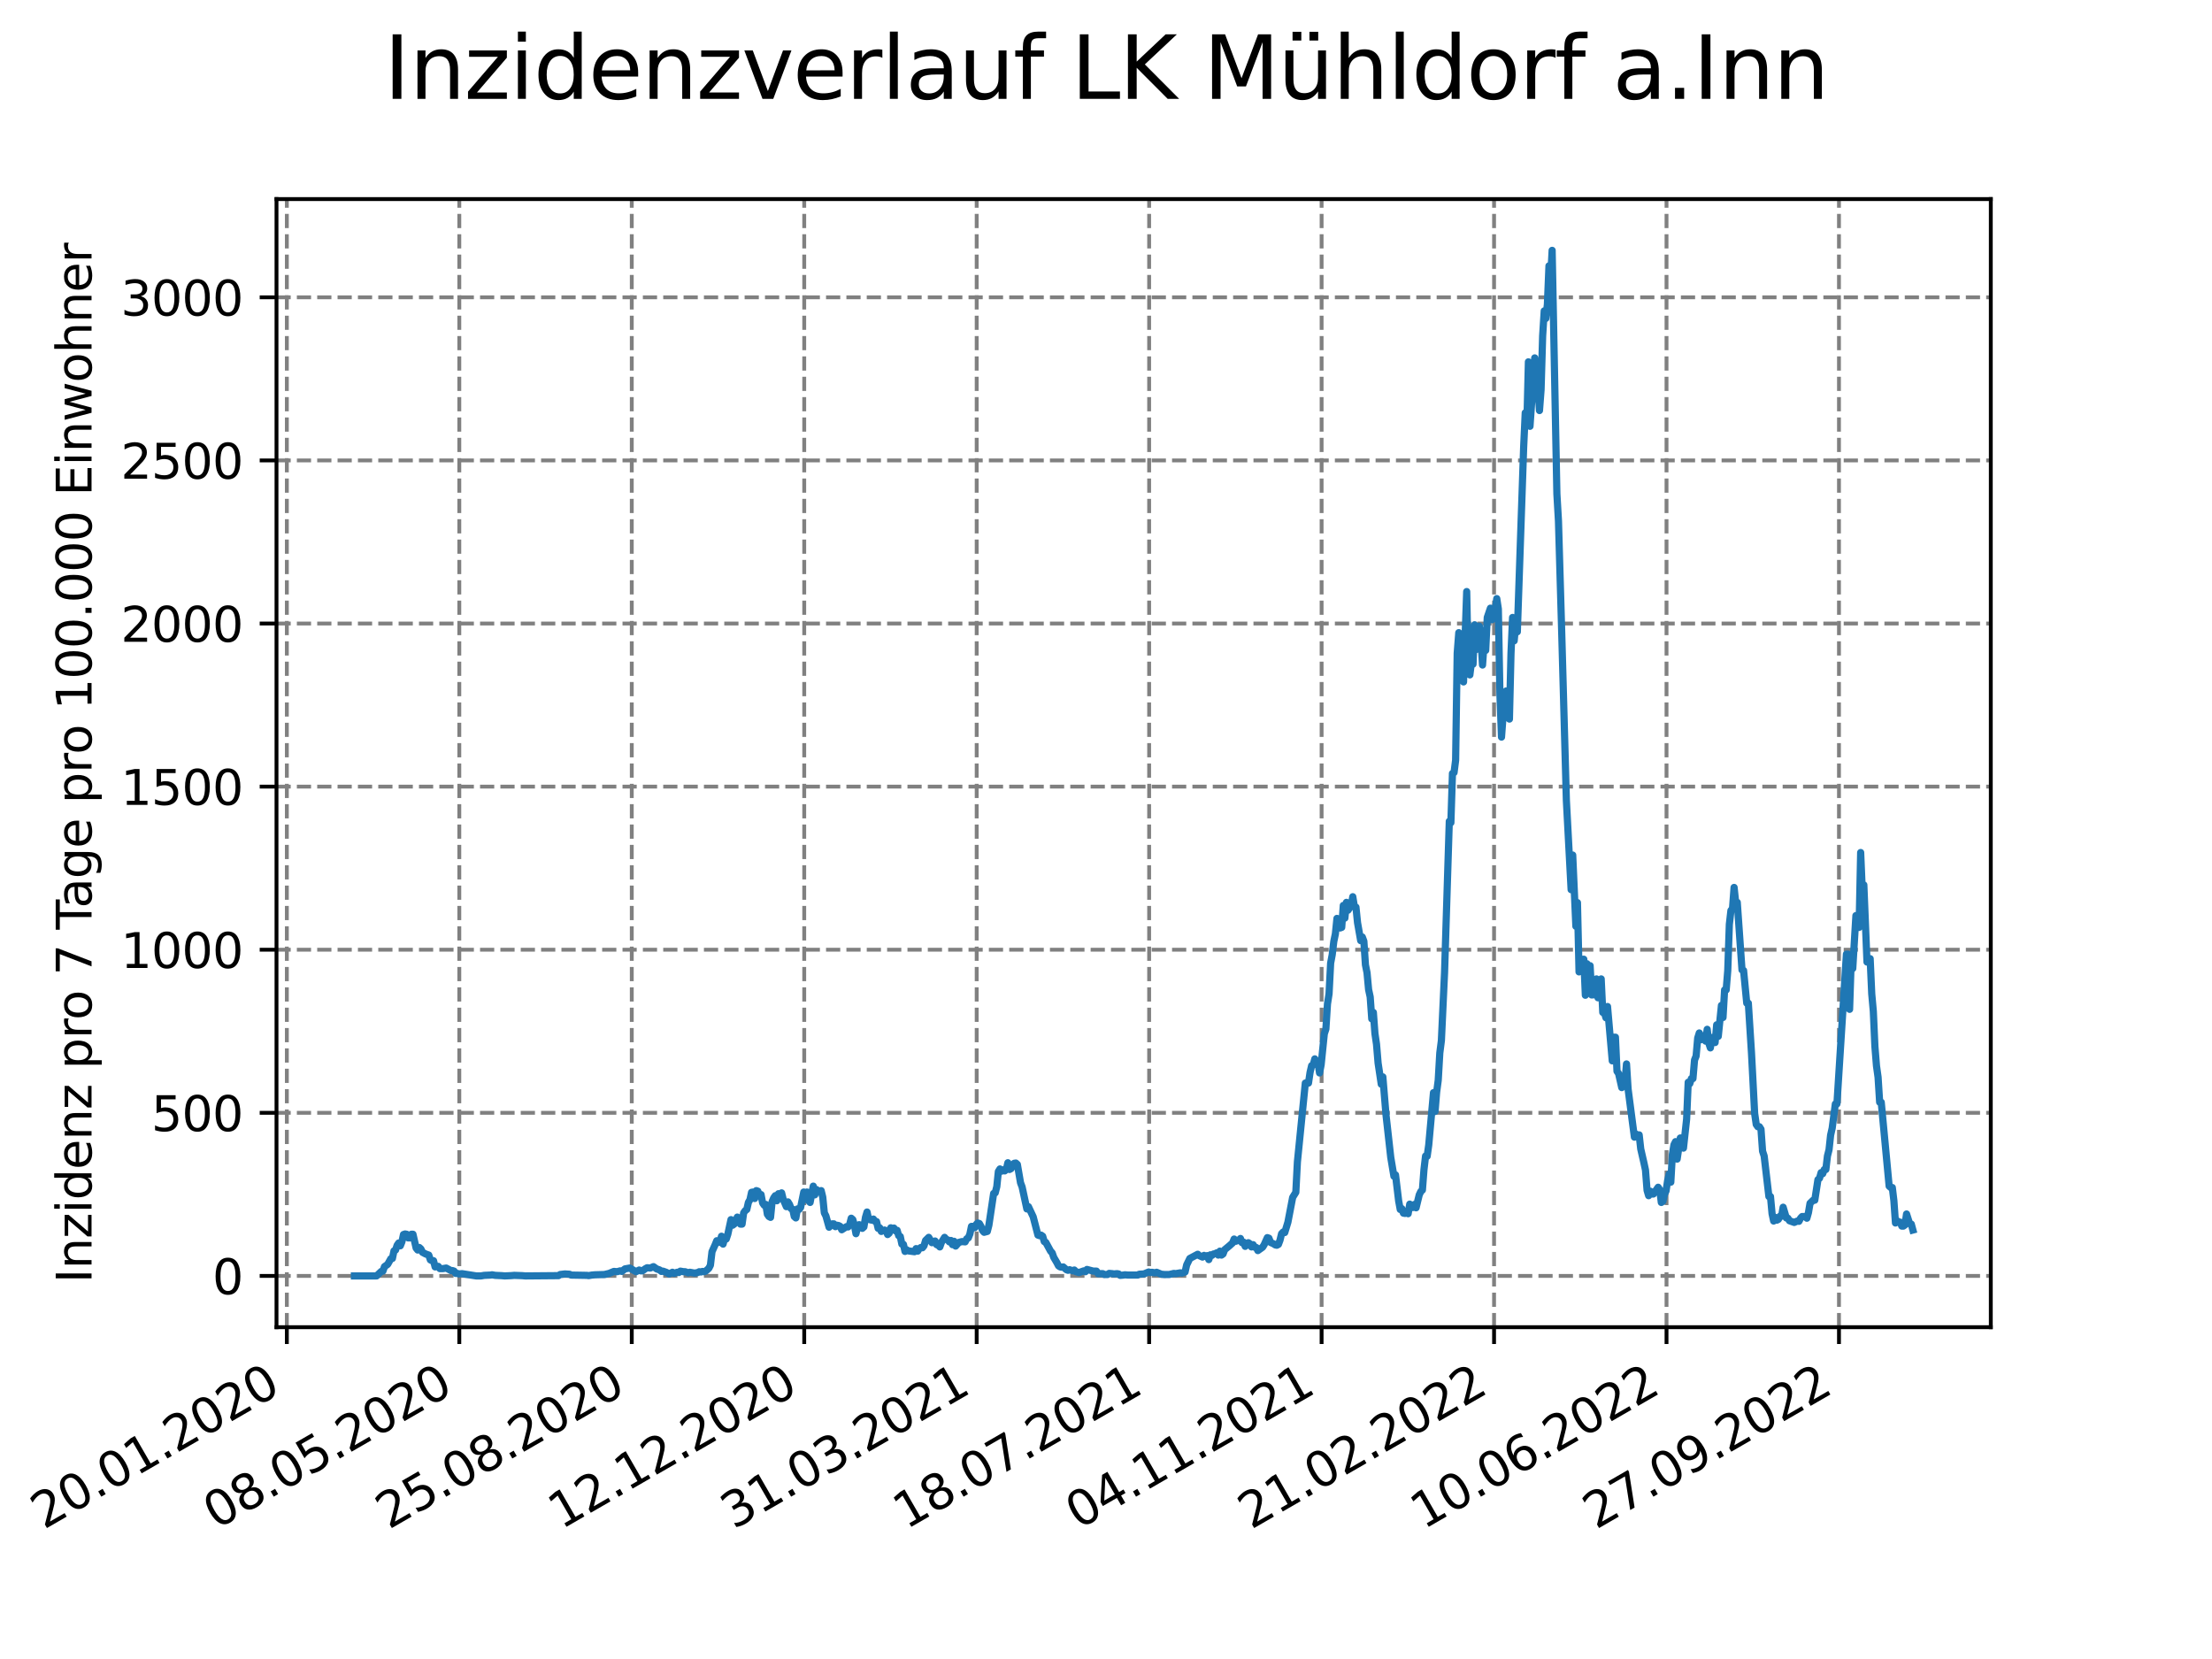 <?xml version="1.0" encoding="utf-8" standalone="no"?>
<!DOCTYPE svg PUBLIC "-//W3C//DTD SVG 1.1//EN"
  "http://www.w3.org/Graphics/SVG/1.1/DTD/svg11.dtd">
<svg xmlns:xlink="http://www.w3.org/1999/xlink" width="460.8pt" height="345.6pt" viewBox="0 0 460.8 345.6" xmlns="http://www.w3.org/2000/svg" version="1.1">
 <defs>
  <style type="text/css">*{stroke-linejoin: round; stroke-linecap: butt}</style>
 </defs>
 <g id="figure_1">
  <g id="patch_1">
   <path d="M 0 345.6 
L 460.8 345.6 
L 460.8 0 
L 0 0 
z
" style="fill: #ffffff"/>
  </g>
  <g id="axes_1">
   <g id="patch_2">
    <path d="M 57.6 276.48 
L 414.72 276.48 
L 414.72 41.472 
L 57.6 41.472 
z
" style="fill: #ffffff"/>
   </g>
   <g id="matplotlib.axis_1">
    <g id="xtick_1">
     <g id="line2d_1">
      <path d="M 59.756 276.48 
L 59.756 41.472 
" clip-path="url(#p6015b47976)" style="fill: none; stroke-dasharray: 2.96,1.28; stroke-dashoffset: 0; stroke: #808080; stroke-width: 0.8"/>
     </g>
     <g id="line2d_2">
      <defs>
       <path id="m682f069588" d="M 0 0 
L 0 3.5 
" style="stroke: #000000; stroke-width: 0.8"/>
      </defs>
      <g>
       <use xlink:href="#m682f069588" x="59.756" y="276.48" style="stroke: #000000; stroke-width: 0.8"/>
      </g>
     </g>
     <g id="text_1">
      <!-- 20.01.2020 -->
      <g transform="translate(9.131 318.689) rotate(-30) scale(0.1 -0.1)">
       <defs>
        <path id="DejaVuSans-32" d="M 1228 531 
L 3431 531 
L 3431 0 
L 469 0 
L 469 531 
Q 828 903 1448 1529 
Q 2069 2156 2228 2338 
Q 2531 2678 2651 2914 
Q 2772 3150 2772 3378 
Q 2772 3750 2511 3984 
Q 2250 4219 1831 4219 
Q 1534 4219 1204 4116 
Q 875 4013 500 3803 
L 500 4441 
Q 881 4594 1212 4672 
Q 1544 4750 1819 4750 
Q 2544 4750 2975 4387 
Q 3406 4025 3406 3419 
Q 3406 3131 3298 2873 
Q 3191 2616 2906 2266 
Q 2828 2175 2409 1742 
Q 1991 1309 1228 531 
z
" transform="scale(0.016)"/>
        <path id="DejaVuSans-30" d="M 2034 4250 
Q 1547 4250 1301 3770 
Q 1056 3291 1056 2328 
Q 1056 1369 1301 889 
Q 1547 409 2034 409 
Q 2525 409 2770 889 
Q 3016 1369 3016 2328 
Q 3016 3291 2770 3770 
Q 2525 4250 2034 4250 
z
M 2034 4750 
Q 2819 4750 3233 4129 
Q 3647 3509 3647 2328 
Q 3647 1150 3233 529 
Q 2819 -91 2034 -91 
Q 1250 -91 836 529 
Q 422 1150 422 2328 
Q 422 3509 836 4129 
Q 1250 4750 2034 4750 
z
" transform="scale(0.016)"/>
        <path id="DejaVuSans-2e" d="M 684 794 
L 1344 794 
L 1344 0 
L 684 0 
L 684 794 
z
" transform="scale(0.016)"/>
        <path id="DejaVuSans-31" d="M 794 531 
L 1825 531 
L 1825 4091 
L 703 3866 
L 703 4441 
L 1819 4666 
L 2450 4666 
L 2450 531 
L 3481 531 
L 3481 0 
L 794 0 
L 794 531 
z
" transform="scale(0.016)"/>
       </defs>
       <use xlink:href="#DejaVuSans-32"/>
       <use xlink:href="#DejaVuSans-30" x="63.623"/>
       <use xlink:href="#DejaVuSans-2e" x="127.246"/>
       <use xlink:href="#DejaVuSans-30" x="159.033"/>
       <use xlink:href="#DejaVuSans-31" x="222.656"/>
       <use xlink:href="#DejaVuSans-2e" x="286.279"/>
       <use xlink:href="#DejaVuSans-32" x="318.066"/>
       <use xlink:href="#DejaVuSans-30" x="381.689"/>
       <use xlink:href="#DejaVuSans-32" x="445.312"/>
       <use xlink:href="#DejaVuSans-30" x="508.936"/>
      </g>
     </g>
    </g>
    <g id="xtick_2">
     <g id="line2d_3">
      <path d="M 95.682 276.48 
L 95.682 41.472 
" clip-path="url(#p6015b47976)" style="fill: none; stroke-dasharray: 2.96,1.28; stroke-dashoffset: 0; stroke: #808080; stroke-width: 0.8"/>
     </g>
     <g id="line2d_4">
      <g>
       <use xlink:href="#m682f069588" x="95.682" y="276.48" style="stroke: #000000; stroke-width: 0.8"/>
      </g>
     </g>
     <g id="text_2">
      <!-- 08.05.2020 -->
      <g transform="translate(45.057 318.689) rotate(-30) scale(0.1 -0.1)">
       <defs>
        <path id="DejaVuSans-38" d="M 2034 2216 
Q 1584 2216 1326 1975 
Q 1069 1734 1069 1313 
Q 1069 891 1326 650 
Q 1584 409 2034 409 
Q 2484 409 2743 651 
Q 3003 894 3003 1313 
Q 3003 1734 2745 1975 
Q 2488 2216 2034 2216 
z
M 1403 2484 
Q 997 2584 770 2862 
Q 544 3141 544 3541 
Q 544 4100 942 4425 
Q 1341 4750 2034 4750 
Q 2731 4750 3128 4425 
Q 3525 4100 3525 3541 
Q 3525 3141 3298 2862 
Q 3072 2584 2669 2484 
Q 3125 2378 3379 2068 
Q 3634 1759 3634 1313 
Q 3634 634 3220 271 
Q 2806 -91 2034 -91 
Q 1263 -91 848 271 
Q 434 634 434 1313 
Q 434 1759 690 2068 
Q 947 2378 1403 2484 
z
M 1172 3481 
Q 1172 3119 1398 2916 
Q 1625 2713 2034 2713 
Q 2441 2713 2670 2916 
Q 2900 3119 2900 3481 
Q 2900 3844 2670 4047 
Q 2441 4250 2034 4250 
Q 1625 4250 1398 4047 
Q 1172 3844 1172 3481 
z
" transform="scale(0.016)"/>
        <path id="DejaVuSans-35" d="M 691 4666 
L 3169 4666 
L 3169 4134 
L 1269 4134 
L 1269 2991 
Q 1406 3038 1543 3061 
Q 1681 3084 1819 3084 
Q 2600 3084 3056 2656 
Q 3513 2228 3513 1497 
Q 3513 744 3044 326 
Q 2575 -91 1722 -91 
Q 1428 -91 1123 -41 
Q 819 9 494 109 
L 494 744 
Q 775 591 1075 516 
Q 1375 441 1709 441 
Q 2250 441 2565 725 
Q 2881 1009 2881 1497 
Q 2881 1984 2565 2268 
Q 2250 2553 1709 2553 
Q 1456 2553 1204 2497 
Q 953 2441 691 2322 
L 691 4666 
z
" transform="scale(0.016)"/>
       </defs>
       <use xlink:href="#DejaVuSans-30"/>
       <use xlink:href="#DejaVuSans-38" x="63.623"/>
       <use xlink:href="#DejaVuSans-2e" x="127.246"/>
       <use xlink:href="#DejaVuSans-30" x="159.033"/>
       <use xlink:href="#DejaVuSans-35" x="222.656"/>
       <use xlink:href="#DejaVuSans-2e" x="286.279"/>
       <use xlink:href="#DejaVuSans-32" x="318.066"/>
       <use xlink:href="#DejaVuSans-30" x="381.689"/>
       <use xlink:href="#DejaVuSans-32" x="445.312"/>
       <use xlink:href="#DejaVuSans-30" x="508.936"/>
      </g>
     </g>
    </g>
    <g id="xtick_3">
     <g id="line2d_5">
      <path d="M 131.609 276.48 
L 131.609 41.472 
" clip-path="url(#p6015b47976)" style="fill: none; stroke-dasharray: 2.96,1.28; stroke-dashoffset: 0; stroke: #808080; stroke-width: 0.8"/>
     </g>
     <g id="line2d_6">
      <g>
       <use xlink:href="#m682f069588" x="131.609" y="276.48" style="stroke: #000000; stroke-width: 0.8"/>
      </g>
     </g>
     <g id="text_3">
      <!-- 25.08.2020 -->
      <g transform="translate(80.983 318.689) rotate(-30) scale(0.1 -0.1)">
       <use xlink:href="#DejaVuSans-32"/>
       <use xlink:href="#DejaVuSans-35" x="63.623"/>
       <use xlink:href="#DejaVuSans-2e" x="127.246"/>
       <use xlink:href="#DejaVuSans-30" x="159.033"/>
       <use xlink:href="#DejaVuSans-38" x="222.656"/>
       <use xlink:href="#DejaVuSans-2e" x="286.279"/>
       <use xlink:href="#DejaVuSans-32" x="318.066"/>
       <use xlink:href="#DejaVuSans-30" x="381.689"/>
       <use xlink:href="#DejaVuSans-32" x="445.312"/>
       <use xlink:href="#DejaVuSans-30" x="508.936"/>
      </g>
     </g>
    </g>
    <g id="xtick_4">
     <g id="line2d_7">
      <path d="M 167.535 276.48 
L 167.535 41.472 
" clip-path="url(#p6015b47976)" style="fill: none; stroke-dasharray: 2.96,1.28; stroke-dashoffset: 0; stroke: #808080; stroke-width: 0.8"/>
     </g>
     <g id="line2d_8">
      <g>
       <use xlink:href="#m682f069588" x="167.535" y="276.48" style="stroke: #000000; stroke-width: 0.8"/>
      </g>
     </g>
     <g id="text_4">
      <!-- 12.12.2020 -->
      <g transform="translate(116.91 318.689) rotate(-30) scale(0.1 -0.1)">
       <use xlink:href="#DejaVuSans-31"/>
       <use xlink:href="#DejaVuSans-32" x="63.623"/>
       <use xlink:href="#DejaVuSans-2e" x="127.246"/>
       <use xlink:href="#DejaVuSans-31" x="159.033"/>
       <use xlink:href="#DejaVuSans-32" x="222.656"/>
       <use xlink:href="#DejaVuSans-2e" x="286.279"/>
       <use xlink:href="#DejaVuSans-32" x="318.066"/>
       <use xlink:href="#DejaVuSans-30" x="381.689"/>
       <use xlink:href="#DejaVuSans-32" x="445.312"/>
       <use xlink:href="#DejaVuSans-30" x="508.936"/>
      </g>
     </g>
    </g>
    <g id="xtick_5">
     <g id="line2d_9">
      <path d="M 203.461 276.48 
L 203.461 41.472 
" clip-path="url(#p6015b47976)" style="fill: none; stroke-dasharray: 2.96,1.28; stroke-dashoffset: 0; stroke: #808080; stroke-width: 0.8"/>
     </g>
     <g id="line2d_10">
      <g>
       <use xlink:href="#m682f069588" x="203.461" y="276.48" style="stroke: #000000; stroke-width: 0.8"/>
      </g>
     </g>
     <g id="text_5">
      <!-- 31.03.2021 -->
      <g transform="translate(152.836 318.689) rotate(-30) scale(0.1 -0.1)">
       <defs>
        <path id="DejaVuSans-33" d="M 2597 2516 
Q 3050 2419 3304 2112 
Q 3559 1806 3559 1356 
Q 3559 666 3084 287 
Q 2609 -91 1734 -91 
Q 1441 -91 1130 -33 
Q 819 25 488 141 
L 488 750 
Q 750 597 1062 519 
Q 1375 441 1716 441 
Q 2309 441 2620 675 
Q 2931 909 2931 1356 
Q 2931 1769 2642 2001 
Q 2353 2234 1838 2234 
L 1294 2234 
L 1294 2753 
L 1863 2753 
Q 2328 2753 2575 2939 
Q 2822 3125 2822 3475 
Q 2822 3834 2567 4026 
Q 2313 4219 1838 4219 
Q 1578 4219 1281 4162 
Q 984 4106 628 3988 
L 628 4550 
Q 988 4650 1302 4700 
Q 1616 4750 1894 4750 
Q 2613 4750 3031 4423 
Q 3450 4097 3450 3541 
Q 3450 3153 3228 2886 
Q 3006 2619 2597 2516 
z
" transform="scale(0.016)"/>
       </defs>
       <use xlink:href="#DejaVuSans-33"/>
       <use xlink:href="#DejaVuSans-31" x="63.623"/>
       <use xlink:href="#DejaVuSans-2e" x="127.246"/>
       <use xlink:href="#DejaVuSans-30" x="159.033"/>
       <use xlink:href="#DejaVuSans-33" x="222.656"/>
       <use xlink:href="#DejaVuSans-2e" x="286.279"/>
       <use xlink:href="#DejaVuSans-32" x="318.066"/>
       <use xlink:href="#DejaVuSans-30" x="381.689"/>
       <use xlink:href="#DejaVuSans-32" x="445.312"/>
       <use xlink:href="#DejaVuSans-31" x="508.936"/>
      </g>
     </g>
    </g>
    <g id="xtick_6">
     <g id="line2d_11">
      <path d="M 239.387 276.48 
L 239.387 41.472 
" clip-path="url(#p6015b47976)" style="fill: none; stroke-dasharray: 2.96,1.28; stroke-dashoffset: 0; stroke: #808080; stroke-width: 0.8"/>
     </g>
     <g id="line2d_12">
      <g>
       <use xlink:href="#m682f069588" x="239.387" y="276.48" style="stroke: #000000; stroke-width: 0.8"/>
      </g>
     </g>
     <g id="text_6">
      <!-- 18.07.2021 -->
      <g transform="translate(188.762 318.689) rotate(-30) scale(0.1 -0.1)">
       <defs>
        <path id="DejaVuSans-37" d="M 525 4666 
L 3525 4666 
L 3525 4397 
L 1831 0 
L 1172 0 
L 2766 4134 
L 525 4134 
L 525 4666 
z
" transform="scale(0.016)"/>
       </defs>
       <use xlink:href="#DejaVuSans-31"/>
       <use xlink:href="#DejaVuSans-38" x="63.623"/>
       <use xlink:href="#DejaVuSans-2e" x="127.246"/>
       <use xlink:href="#DejaVuSans-30" x="159.033"/>
       <use xlink:href="#DejaVuSans-37" x="222.656"/>
       <use xlink:href="#DejaVuSans-2e" x="286.279"/>
       <use xlink:href="#DejaVuSans-32" x="318.066"/>
       <use xlink:href="#DejaVuSans-30" x="381.689"/>
       <use xlink:href="#DejaVuSans-32" x="445.312"/>
       <use xlink:href="#DejaVuSans-31" x="508.936"/>
      </g>
     </g>
    </g>
    <g id="xtick_7">
     <g id="line2d_13">
      <path d="M 275.314 276.48 
L 275.314 41.472 
" clip-path="url(#p6015b47976)" style="fill: none; stroke-dasharray: 2.96,1.28; stroke-dashoffset: 0; stroke: #808080; stroke-width: 0.8"/>
     </g>
     <g id="line2d_14">
      <g>
       <use xlink:href="#m682f069588" x="275.314" y="276.48" style="stroke: #000000; stroke-width: 0.8"/>
      </g>
     </g>
     <g id="text_7">
      <!-- 04.11.2021 -->
      <g transform="translate(224.688 318.689) rotate(-30) scale(0.1 -0.1)">
       <defs>
        <path id="DejaVuSans-34" d="M 2419 4116 
L 825 1625 
L 2419 1625 
L 2419 4116 
z
M 2253 4666 
L 3047 4666 
L 3047 1625 
L 3713 1625 
L 3713 1100 
L 3047 1100 
L 3047 0 
L 2419 0 
L 2419 1100 
L 313 1100 
L 313 1709 
L 2253 4666 
z
" transform="scale(0.016)"/>
       </defs>
       <use xlink:href="#DejaVuSans-30"/>
       <use xlink:href="#DejaVuSans-34" x="63.623"/>
       <use xlink:href="#DejaVuSans-2e" x="127.246"/>
       <use xlink:href="#DejaVuSans-31" x="159.033"/>
       <use xlink:href="#DejaVuSans-31" x="222.656"/>
       <use xlink:href="#DejaVuSans-2e" x="286.279"/>
       <use xlink:href="#DejaVuSans-32" x="318.066"/>
       <use xlink:href="#DejaVuSans-30" x="381.689"/>
       <use xlink:href="#DejaVuSans-32" x="445.312"/>
       <use xlink:href="#DejaVuSans-31" x="508.936"/>
      </g>
     </g>
    </g>
    <g id="xtick_8">
     <g id="line2d_15">
      <path d="M 311.24 276.48 
L 311.24 41.472 
" clip-path="url(#p6015b47976)" style="fill: none; stroke-dasharray: 2.96,1.28; stroke-dashoffset: 0; stroke: #808080; stroke-width: 0.8"/>
     </g>
     <g id="line2d_16">
      <g>
       <use xlink:href="#m682f069588" x="311.24" y="276.48" style="stroke: #000000; stroke-width: 0.8"/>
      </g>
     </g>
     <g id="text_8">
      <!-- 21.02.2022 -->
      <g transform="translate(260.615 318.689) rotate(-30) scale(0.1 -0.1)">
       <use xlink:href="#DejaVuSans-32"/>
       <use xlink:href="#DejaVuSans-31" x="63.623"/>
       <use xlink:href="#DejaVuSans-2e" x="127.246"/>
       <use xlink:href="#DejaVuSans-30" x="159.033"/>
       <use xlink:href="#DejaVuSans-32" x="222.656"/>
       <use xlink:href="#DejaVuSans-2e" x="286.279"/>
       <use xlink:href="#DejaVuSans-32" x="318.066"/>
       <use xlink:href="#DejaVuSans-30" x="381.689"/>
       <use xlink:href="#DejaVuSans-32" x="445.312"/>
       <use xlink:href="#DejaVuSans-32" x="508.936"/>
      </g>
     </g>
    </g>
    <g id="xtick_9">
     <g id="line2d_17">
      <path d="M 347.166 276.48 
L 347.166 41.472 
" clip-path="url(#p6015b47976)" style="fill: none; stroke-dasharray: 2.96,1.28; stroke-dashoffset: 0; stroke: #808080; stroke-width: 0.8"/>
     </g>
     <g id="line2d_18">
      <g>
       <use xlink:href="#m682f069588" x="347.166" y="276.48" style="stroke: #000000; stroke-width: 0.8"/>
      </g>
     </g>
     <g id="text_9">
      <!-- 10.06.2022 -->
      <g transform="translate(296.541 318.689) rotate(-30) scale(0.1 -0.1)">
       <defs>
        <path id="DejaVuSans-36" d="M 2113 2584 
Q 1688 2584 1439 2293 
Q 1191 2003 1191 1497 
Q 1191 994 1439 701 
Q 1688 409 2113 409 
Q 2538 409 2786 701 
Q 3034 994 3034 1497 
Q 3034 2003 2786 2293 
Q 2538 2584 2113 2584 
z
M 3366 4563 
L 3366 3988 
Q 3128 4100 2886 4159 
Q 2644 4219 2406 4219 
Q 1781 4219 1451 3797 
Q 1122 3375 1075 2522 
Q 1259 2794 1537 2939 
Q 1816 3084 2150 3084 
Q 2853 3084 3261 2657 
Q 3669 2231 3669 1497 
Q 3669 778 3244 343 
Q 2819 -91 2113 -91 
Q 1303 -91 875 529 
Q 447 1150 447 2328 
Q 447 3434 972 4092 
Q 1497 4750 2381 4750 
Q 2619 4750 2861 4703 
Q 3103 4656 3366 4563 
z
" transform="scale(0.016)"/>
       </defs>
       <use xlink:href="#DejaVuSans-31"/>
       <use xlink:href="#DejaVuSans-30" x="63.623"/>
       <use xlink:href="#DejaVuSans-2e" x="127.246"/>
       <use xlink:href="#DejaVuSans-30" x="159.033"/>
       <use xlink:href="#DejaVuSans-36" x="222.656"/>
       <use xlink:href="#DejaVuSans-2e" x="286.279"/>
       <use xlink:href="#DejaVuSans-32" x="318.066"/>
       <use xlink:href="#DejaVuSans-30" x="381.689"/>
       <use xlink:href="#DejaVuSans-32" x="445.312"/>
       <use xlink:href="#DejaVuSans-32" x="508.936"/>
      </g>
     </g>
    </g>
    <g id="xtick_10">
     <g id="line2d_19">
      <path d="M 383.092 276.48 
L 383.092 41.472 
" clip-path="url(#p6015b47976)" style="fill: none; stroke-dasharray: 2.96,1.28; stroke-dashoffset: 0; stroke: #808080; stroke-width: 0.8"/>
     </g>
     <g id="line2d_20">
      <g>
       <use xlink:href="#m682f069588" x="383.092" y="276.48" style="stroke: #000000; stroke-width: 0.8"/>
      </g>
     </g>
     <g id="text_10">
      <!-- 27.09.2022 -->
      <g transform="translate(332.467 318.689) rotate(-30) scale(0.1 -0.1)">
       <defs>
        <path id="DejaVuSans-39" d="M 703 97 
L 703 672 
Q 941 559 1184 500 
Q 1428 441 1663 441 
Q 2288 441 2617 861 
Q 2947 1281 2994 2138 
Q 2813 1869 2534 1725 
Q 2256 1581 1919 1581 
Q 1219 1581 811 2004 
Q 403 2428 403 3163 
Q 403 3881 828 4315 
Q 1253 4750 1959 4750 
Q 2769 4750 3195 4129 
Q 3622 3509 3622 2328 
Q 3622 1225 3098 567 
Q 2575 -91 1691 -91 
Q 1453 -91 1209 -44 
Q 966 3 703 97 
z
M 1959 2075 
Q 2384 2075 2632 2365 
Q 2881 2656 2881 3163 
Q 2881 3666 2632 3958 
Q 2384 4250 1959 4250 
Q 1534 4250 1286 3958 
Q 1038 3666 1038 3163 
Q 1038 2656 1286 2365 
Q 1534 2075 1959 2075 
z
" transform="scale(0.016)"/>
       </defs>
       <use xlink:href="#DejaVuSans-32"/>
       <use xlink:href="#DejaVuSans-37" x="63.623"/>
       <use xlink:href="#DejaVuSans-2e" x="127.246"/>
       <use xlink:href="#DejaVuSans-30" x="159.033"/>
       <use xlink:href="#DejaVuSans-39" x="222.656"/>
       <use xlink:href="#DejaVuSans-2e" x="286.279"/>
       <use xlink:href="#DejaVuSans-32" x="318.066"/>
       <use xlink:href="#DejaVuSans-30" x="381.689"/>
       <use xlink:href="#DejaVuSans-32" x="445.312"/>
       <use xlink:href="#DejaVuSans-32" x="508.936"/>
      </g>
     </g>
    </g>
   </g>
   <g id="matplotlib.axis_2">
    <g id="ytick_1">
     <g id="line2d_21">
      <path d="M 57.6 265.798 
L 414.72 265.798 
" clip-path="url(#p6015b47976)" style="fill: none; stroke-dasharray: 2.96,1.28; stroke-dashoffset: 0; stroke: #808080; stroke-width: 0.8"/>
     </g>
     <g id="line2d_22">
      <defs>
       <path id="me567ebe5bd" d="M 0 0 
L -3.5 0 
" style="stroke: #000000; stroke-width: 0.8"/>
      </defs>
      <g>
       <use xlink:href="#me567ebe5bd" x="57.6" y="265.798" style="stroke: #000000; stroke-width: 0.8"/>
      </g>
     </g>
     <g id="text_11">
      <!-- 0 -->
      <g transform="translate(44.237 269.597) scale(0.1 -0.1)">
       <use xlink:href="#DejaVuSans-30"/>
      </g>
     </g>
    </g>
    <g id="ytick_2">
     <g id="line2d_23">
      <path d="M 57.6 231.821 
L 414.72 231.821 
" clip-path="url(#p6015b47976)" style="fill: none; stroke-dasharray: 2.96,1.28; stroke-dashoffset: 0; stroke: #808080; stroke-width: 0.8"/>
     </g>
     <g id="line2d_24">
      <g>
       <use xlink:href="#me567ebe5bd" x="57.6" y="231.821" style="stroke: #000000; stroke-width: 0.8"/>
      </g>
     </g>
     <g id="text_12">
      <!-- 500 -->
      <g transform="translate(31.512 235.62) scale(0.1 -0.1)">
       <use xlink:href="#DejaVuSans-35"/>
       <use xlink:href="#DejaVuSans-30" x="63.623"/>
       <use xlink:href="#DejaVuSans-30" x="127.246"/>
      </g>
     </g>
    </g>
    <g id="ytick_3">
     <g id="line2d_25">
      <path d="M 57.6 197.845 
L 414.72 197.845 
" clip-path="url(#p6015b47976)" style="fill: none; stroke-dasharray: 2.96,1.28; stroke-dashoffset: 0; stroke: #808080; stroke-width: 0.8"/>
     </g>
     <g id="line2d_26">
      <g>
       <use xlink:href="#me567ebe5bd" x="57.6" y="197.845" style="stroke: #000000; stroke-width: 0.8"/>
      </g>
     </g>
     <g id="text_13">
      <!-- 1000 -->
      <g transform="translate(25.15 201.644) scale(0.1 -0.1)">
       <use xlink:href="#DejaVuSans-31"/>
       <use xlink:href="#DejaVuSans-30" x="63.623"/>
       <use xlink:href="#DejaVuSans-30" x="127.246"/>
       <use xlink:href="#DejaVuSans-30" x="190.869"/>
      </g>
     </g>
    </g>
    <g id="ytick_4">
     <g id="line2d_27">
      <path d="M 57.6 163.868 
L 414.72 163.868 
" clip-path="url(#p6015b47976)" style="fill: none; stroke-dasharray: 2.96,1.28; stroke-dashoffset: 0; stroke: #808080; stroke-width: 0.8"/>
     </g>
     <g id="line2d_28">
      <g>
       <use xlink:href="#me567ebe5bd" x="57.6" y="163.868" style="stroke: #000000; stroke-width: 0.8"/>
      </g>
     </g>
     <g id="text_14">
      <!-- 1500 -->
      <g transform="translate(25.15 167.667) scale(0.1 -0.1)">
       <use xlink:href="#DejaVuSans-31"/>
       <use xlink:href="#DejaVuSans-35" x="63.623"/>
       <use xlink:href="#DejaVuSans-30" x="127.246"/>
       <use xlink:href="#DejaVuSans-30" x="190.869"/>
      </g>
     </g>
    </g>
    <g id="ytick_5">
     <g id="line2d_29">
      <path d="M 57.6 129.892 
L 414.72 129.892 
" clip-path="url(#p6015b47976)" style="fill: none; stroke-dasharray: 2.96,1.28; stroke-dashoffset: 0; stroke: #808080; stroke-width: 0.8"/>
     </g>
     <g id="line2d_30">
      <g>
       <use xlink:href="#me567ebe5bd" x="57.6" y="129.892" style="stroke: #000000; stroke-width: 0.8"/>
      </g>
     </g>
     <g id="text_15">
      <!-- 2000 -->
      <g transform="translate(25.15 133.691) scale(0.1 -0.1)">
       <use xlink:href="#DejaVuSans-32"/>
       <use xlink:href="#DejaVuSans-30" x="63.623"/>
       <use xlink:href="#DejaVuSans-30" x="127.246"/>
       <use xlink:href="#DejaVuSans-30" x="190.869"/>
      </g>
     </g>
    </g>
    <g id="ytick_6">
     <g id="line2d_31">
      <path d="M 57.6 95.915 
L 414.72 95.915 
" clip-path="url(#p6015b47976)" style="fill: none; stroke-dasharray: 2.96,1.28; stroke-dashoffset: 0; stroke: #808080; stroke-width: 0.8"/>
     </g>
     <g id="line2d_32">
      <g>
       <use xlink:href="#me567ebe5bd" x="57.6" y="95.915" style="stroke: #000000; stroke-width: 0.8"/>
      </g>
     </g>
     <g id="text_16">
      <!-- 2500 -->
      <g transform="translate(25.15 99.714) scale(0.1 -0.1)">
       <use xlink:href="#DejaVuSans-32"/>
       <use xlink:href="#DejaVuSans-35" x="63.623"/>
       <use xlink:href="#DejaVuSans-30" x="127.246"/>
       <use xlink:href="#DejaVuSans-30" x="190.869"/>
      </g>
     </g>
    </g>
    <g id="ytick_7">
     <g id="line2d_33">
      <path d="M 57.6 61.939 
L 414.72 61.939 
" clip-path="url(#p6015b47976)" style="fill: none; stroke-dasharray: 2.96,1.28; stroke-dashoffset: 0; stroke: #808080; stroke-width: 0.8"/>
     </g>
     <g id="line2d_34">
      <g>
       <use xlink:href="#me567ebe5bd" x="57.6" y="61.939" style="stroke: #000000; stroke-width: 0.8"/>
      </g>
     </g>
     <g id="text_17">
      <!-- 3000 -->
      <g transform="translate(25.15 65.738) scale(0.1 -0.1)">
       <use xlink:href="#DejaVuSans-33"/>
       <use xlink:href="#DejaVuSans-30" x="63.623"/>
       <use xlink:href="#DejaVuSans-30" x="127.246"/>
       <use xlink:href="#DejaVuSans-30" x="190.869"/>
      </g>
     </g>
    </g>
    <g id="text_18">
     <!-- Inzidenz pro 7 Tage pro 100.000 Einwohner -->
     <g transform="translate(19.07 267.301) rotate(-90) scale(0.1 -0.1)">
      <defs>
       <path id="DejaVuSans-49" d="M 628 4666 
L 1259 4666 
L 1259 0 
L 628 0 
L 628 4666 
z
" transform="scale(0.016)"/>
       <path id="DejaVuSans-6e" d="M 3513 2113 
L 3513 0 
L 2938 0 
L 2938 2094 
Q 2938 2591 2744 2837 
Q 2550 3084 2163 3084 
Q 1697 3084 1428 2787 
Q 1159 2491 1159 1978 
L 1159 0 
L 581 0 
L 581 3500 
L 1159 3500 
L 1159 2956 
Q 1366 3272 1645 3428 
Q 1925 3584 2291 3584 
Q 2894 3584 3203 3211 
Q 3513 2838 3513 2113 
z
" transform="scale(0.016)"/>
       <path id="DejaVuSans-7a" d="M 353 3500 
L 3084 3500 
L 3084 2975 
L 922 459 
L 3084 459 
L 3084 0 
L 275 0 
L 275 525 
L 2438 3041 
L 353 3041 
L 353 3500 
z
" transform="scale(0.016)"/>
       <path id="DejaVuSans-69" d="M 603 3500 
L 1178 3500 
L 1178 0 
L 603 0 
L 603 3500 
z
M 603 4863 
L 1178 4863 
L 1178 4134 
L 603 4134 
L 603 4863 
z
" transform="scale(0.016)"/>
       <path id="DejaVuSans-64" d="M 2906 2969 
L 2906 4863 
L 3481 4863 
L 3481 0 
L 2906 0 
L 2906 525 
Q 2725 213 2448 61 
Q 2172 -91 1784 -91 
Q 1150 -91 751 415 
Q 353 922 353 1747 
Q 353 2572 751 3078 
Q 1150 3584 1784 3584 
Q 2172 3584 2448 3432 
Q 2725 3281 2906 2969 
z
M 947 1747 
Q 947 1113 1208 752 
Q 1469 391 1925 391 
Q 2381 391 2643 752 
Q 2906 1113 2906 1747 
Q 2906 2381 2643 2742 
Q 2381 3103 1925 3103 
Q 1469 3103 1208 2742 
Q 947 2381 947 1747 
z
" transform="scale(0.016)"/>
       <path id="DejaVuSans-65" d="M 3597 1894 
L 3597 1613 
L 953 1613 
Q 991 1019 1311 708 
Q 1631 397 2203 397 
Q 2534 397 2845 478 
Q 3156 559 3463 722 
L 3463 178 
Q 3153 47 2828 -22 
Q 2503 -91 2169 -91 
Q 1331 -91 842 396 
Q 353 884 353 1716 
Q 353 2575 817 3079 
Q 1281 3584 2069 3584 
Q 2775 3584 3186 3129 
Q 3597 2675 3597 1894 
z
M 3022 2063 
Q 3016 2534 2758 2815 
Q 2500 3097 2075 3097 
Q 1594 3097 1305 2825 
Q 1016 2553 972 2059 
L 3022 2063 
z
" transform="scale(0.016)"/>
       <path id="DejaVuSans-20" transform="scale(0.016)"/>
       <path id="DejaVuSans-70" d="M 1159 525 
L 1159 -1331 
L 581 -1331 
L 581 3500 
L 1159 3500 
L 1159 2969 
Q 1341 3281 1617 3432 
Q 1894 3584 2278 3584 
Q 2916 3584 3314 3078 
Q 3713 2572 3713 1747 
Q 3713 922 3314 415 
Q 2916 -91 2278 -91 
Q 1894 -91 1617 61 
Q 1341 213 1159 525 
z
M 3116 1747 
Q 3116 2381 2855 2742 
Q 2594 3103 2138 3103 
Q 1681 3103 1420 2742 
Q 1159 2381 1159 1747 
Q 1159 1113 1420 752 
Q 1681 391 2138 391 
Q 2594 391 2855 752 
Q 3116 1113 3116 1747 
z
" transform="scale(0.016)"/>
       <path id="DejaVuSans-72" d="M 2631 2963 
Q 2534 3019 2420 3045 
Q 2306 3072 2169 3072 
Q 1681 3072 1420 2755 
Q 1159 2438 1159 1844 
L 1159 0 
L 581 0 
L 581 3500 
L 1159 3500 
L 1159 2956 
Q 1341 3275 1631 3429 
Q 1922 3584 2338 3584 
Q 2397 3584 2469 3576 
Q 2541 3569 2628 3553 
L 2631 2963 
z
" transform="scale(0.016)"/>
       <path id="DejaVuSans-6f" d="M 1959 3097 
Q 1497 3097 1228 2736 
Q 959 2375 959 1747 
Q 959 1119 1226 758 
Q 1494 397 1959 397 
Q 2419 397 2687 759 
Q 2956 1122 2956 1747 
Q 2956 2369 2687 2733 
Q 2419 3097 1959 3097 
z
M 1959 3584 
Q 2709 3584 3137 3096 
Q 3566 2609 3566 1747 
Q 3566 888 3137 398 
Q 2709 -91 1959 -91 
Q 1206 -91 779 398 
Q 353 888 353 1747 
Q 353 2609 779 3096 
Q 1206 3584 1959 3584 
z
" transform="scale(0.016)"/>
       <path id="DejaVuSans-54" d="M -19 4666 
L 3928 4666 
L 3928 4134 
L 2272 4134 
L 2272 0 
L 1638 0 
L 1638 4134 
L -19 4134 
L -19 4666 
z
" transform="scale(0.016)"/>
       <path id="DejaVuSans-61" d="M 2194 1759 
Q 1497 1759 1228 1600 
Q 959 1441 959 1056 
Q 959 750 1161 570 
Q 1363 391 1709 391 
Q 2188 391 2477 730 
Q 2766 1069 2766 1631 
L 2766 1759 
L 2194 1759 
z
M 3341 1997 
L 3341 0 
L 2766 0 
L 2766 531 
Q 2569 213 2275 61 
Q 1981 -91 1556 -91 
Q 1019 -91 701 211 
Q 384 513 384 1019 
Q 384 1609 779 1909 
Q 1175 2209 1959 2209 
L 2766 2209 
L 2766 2266 
Q 2766 2663 2505 2880 
Q 2244 3097 1772 3097 
Q 1472 3097 1187 3025 
Q 903 2953 641 2809 
L 641 3341 
Q 956 3463 1253 3523 
Q 1550 3584 1831 3584 
Q 2591 3584 2966 3190 
Q 3341 2797 3341 1997 
z
" transform="scale(0.016)"/>
       <path id="DejaVuSans-67" d="M 2906 1791 
Q 2906 2416 2648 2759 
Q 2391 3103 1925 3103 
Q 1463 3103 1205 2759 
Q 947 2416 947 1791 
Q 947 1169 1205 825 
Q 1463 481 1925 481 
Q 2391 481 2648 825 
Q 2906 1169 2906 1791 
z
M 3481 434 
Q 3481 -459 3084 -895 
Q 2688 -1331 1869 -1331 
Q 1566 -1331 1297 -1286 
Q 1028 -1241 775 -1147 
L 775 -588 
Q 1028 -725 1275 -790 
Q 1522 -856 1778 -856 
Q 2344 -856 2625 -561 
Q 2906 -266 2906 331 
L 2906 616 
Q 2728 306 2450 153 
Q 2172 0 1784 0 
Q 1141 0 747 490 
Q 353 981 353 1791 
Q 353 2603 747 3093 
Q 1141 3584 1784 3584 
Q 2172 3584 2450 3431 
Q 2728 3278 2906 2969 
L 2906 3500 
L 3481 3500 
L 3481 434 
z
" transform="scale(0.016)"/>
       <path id="DejaVuSans-45" d="M 628 4666 
L 3578 4666 
L 3578 4134 
L 1259 4134 
L 1259 2753 
L 3481 2753 
L 3481 2222 
L 1259 2222 
L 1259 531 
L 3634 531 
L 3634 0 
L 628 0 
L 628 4666 
z
" transform="scale(0.016)"/>
       <path id="DejaVuSans-77" d="M 269 3500 
L 844 3500 
L 1563 769 
L 2278 3500 
L 2956 3500 
L 3675 769 
L 4391 3500 
L 4966 3500 
L 4050 0 
L 3372 0 
L 2619 2869 
L 1863 0 
L 1184 0 
L 269 3500 
z
" transform="scale(0.016)"/>
       <path id="DejaVuSans-68" d="M 3513 2113 
L 3513 0 
L 2938 0 
L 2938 2094 
Q 2938 2591 2744 2837 
Q 2550 3084 2163 3084 
Q 1697 3084 1428 2787 
Q 1159 2491 1159 1978 
L 1159 0 
L 581 0 
L 581 4863 
L 1159 4863 
L 1159 2956 
Q 1366 3272 1645 3428 
Q 1925 3584 2291 3584 
Q 2894 3584 3203 3211 
Q 3513 2838 3513 2113 
z
" transform="scale(0.016)"/>
      </defs>
      <use xlink:href="#DejaVuSans-49"/>
      <use xlink:href="#DejaVuSans-6e" x="29.492"/>
      <use xlink:href="#DejaVuSans-7a" x="92.871"/>
      <use xlink:href="#DejaVuSans-69" x="145.361"/>
      <use xlink:href="#DejaVuSans-64" x="173.145"/>
      <use xlink:href="#DejaVuSans-65" x="236.621"/>
      <use xlink:href="#DejaVuSans-6e" x="298.145"/>
      <use xlink:href="#DejaVuSans-7a" x="361.523"/>
      <use xlink:href="#DejaVuSans-20" x="414.014"/>
      <use xlink:href="#DejaVuSans-70" x="445.801"/>
      <use xlink:href="#DejaVuSans-72" x="509.277"/>
      <use xlink:href="#DejaVuSans-6f" x="548.141"/>
      <use xlink:href="#DejaVuSans-20" x="609.322"/>
      <use xlink:href="#DejaVuSans-37" x="641.109"/>
      <use xlink:href="#DejaVuSans-20" x="704.732"/>
      <use xlink:href="#DejaVuSans-54" x="736.52"/>
      <use xlink:href="#DejaVuSans-61" x="781.104"/>
      <use xlink:href="#DejaVuSans-67" x="842.383"/>
      <use xlink:href="#DejaVuSans-65" x="905.859"/>
      <use xlink:href="#DejaVuSans-20" x="967.383"/>
      <use xlink:href="#DejaVuSans-70" x="999.17"/>
      <use xlink:href="#DejaVuSans-72" x="1062.646"/>
      <use xlink:href="#DejaVuSans-6f" x="1101.51"/>
      <use xlink:href="#DejaVuSans-20" x="1162.691"/>
      <use xlink:href="#DejaVuSans-31" x="1194.479"/>
      <use xlink:href="#DejaVuSans-30" x="1258.102"/>
      <use xlink:href="#DejaVuSans-30" x="1321.725"/>
      <use xlink:href="#DejaVuSans-2e" x="1385.348"/>
      <use xlink:href="#DejaVuSans-30" x="1417.135"/>
      <use xlink:href="#DejaVuSans-30" x="1480.758"/>
      <use xlink:href="#DejaVuSans-30" x="1544.381"/>
      <use xlink:href="#DejaVuSans-20" x="1608.004"/>
      <use xlink:href="#DejaVuSans-45" x="1639.791"/>
      <use xlink:href="#DejaVuSans-69" x="1702.975"/>
      <use xlink:href="#DejaVuSans-6e" x="1730.758"/>
      <use xlink:href="#DejaVuSans-77" x="1794.137"/>
      <use xlink:href="#DejaVuSans-6f" x="1875.924"/>
      <use xlink:href="#DejaVuSans-68" x="1937.105"/>
      <use xlink:href="#DejaVuSans-6e" x="2000.484"/>
      <use xlink:href="#DejaVuSans-65" x="2063.863"/>
      <use xlink:href="#DejaVuSans-72" x="2125.387"/>
     </g>
    </g>
   </g>
   <g id="line2d_35">
    <path d="M 73.833 265.798 
L 78.447 265.798 
L 79.436 264.859 
L 79.766 264.801 
L 80.095 263.863 
L 80.754 263.393 
L 81.413 262.22 
L 81.743 262.162 
L 82.073 260.578 
L 82.402 260.402 
L 82.732 259.406 
L 83.061 258.936 
L 83.391 259.523 
L 83.721 258.702 
L 84.05 257.177 
L 84.38 257.06 
L 84.709 257.118 
L 85.039 257.881 
L 85.369 257.881 
L 85.698 257.118 
L 86.028 257.118 
L 86.687 259.992 
L 87.017 260.402 
L 87.346 259.875 
L 87.676 260.168 
L 88.005 260.872 
L 88.665 261.224 
L 89.324 261.458 
L 89.653 262.455 
L 89.983 262.631 
L 90.313 262.631 
L 90.642 263.921 
L 91.301 263.804 
L 91.631 264.273 
L 92.29 264.273 
L 92.949 264.156 
L 93.938 264.684 
L 94.268 264.684 
L 94.597 264.801 
L 94.927 265.27 
L 95.257 265.27 
L 95.586 265.387 
L 96.245 265.329 
L 99.212 265.798 
L 100.201 265.798 
L 100.86 265.681 
L 102.178 265.622 
L 102.508 265.563 
L 103.167 265.681 
L 104.485 265.739 
L 105.145 265.798 
L 106.463 265.739 
L 107.122 265.681 
L 108.77 265.739 
L 109.429 265.798 
L 116.351 265.739 
L 116.681 265.505 
L 117.669 265.387 
L 118.658 265.446 
L 118.988 265.622 
L 122.284 265.681 
L 122.613 265.739 
L 123.273 265.622 
L 123.932 265.563 
L 125.909 265.505 
L 126.898 265.27 
L 127.887 264.859 
L 128.546 264.918 
L 129.205 264.742 
L 129.535 264.859 
L 130.194 264.332 
L 131.183 264.156 
L 132.501 264.918 
L 133.16 264.566 
L 133.49 264.742 
L 133.82 264.742 
L 134.479 264.273 
L 134.808 264.097 
L 135.468 264.156 
L 136.127 263.863 
L 136.786 264.332 
L 137.445 264.566 
L 137.775 264.859 
L 138.104 264.801 
L 138.764 265.035 
L 139.423 265.387 
L 140.082 265.035 
L 140.412 265.27 
L 141.071 265.035 
L 141.4 265.094 
L 141.73 264.801 
L 142.389 264.918 
L 142.719 264.918 
L 143.378 265.153 
L 143.708 265.035 
L 144.696 265.211 
L 145.356 265.094 
L 145.685 264.918 
L 146.015 264.977 
L 146.344 264.859 
L 146.674 264.918 
L 147.004 264.801 
L 147.663 264.214 
L 147.992 263.569 
L 148.322 260.754 
L 148.981 259.288 
L 149.311 258.467 
L 149.97 258.819 
L 150.3 257.529 
L 150.629 259.171 
L 150.959 257.939 
L 151.288 258.115 
L 151.618 257.118 
L 152.277 254.069 
L 152.607 255.242 
L 152.936 255.007 
L 153.596 253.541 
L 153.925 254.597 
L 154.255 255.007 
L 154.584 255.007 
L 154.914 252.661 
L 155.244 252.192 
L 155.573 251.958 
L 155.903 250.491 
L 156.232 249.905 
L 156.562 248.38 
L 156.892 248.322 
L 157.221 249.67 
L 157.551 248.028 
L 157.88 248.146 
L 158.21 249.143 
L 158.54 248.849 
L 158.869 250.609 
L 159.199 251.078 
L 159.528 250.902 
L 159.858 252.955 
L 160.188 253.424 
L 160.517 253.6 
L 160.847 250.316 
L 161.176 249.553 
L 161.506 249.084 
L 161.836 250.14 
L 162.165 248.673 
L 162.495 249.084 
L 162.824 248.498 
L 163.154 249.846 
L 163.813 251.371 
L 164.143 250.374 
L 164.472 250.902 
L 164.802 251.782 
L 165.132 251.899 
L 165.461 253.424 
L 165.791 253.717 
L 166.12 251.84 
L 166.45 251.958 
L 166.78 251.547 
L 167.439 248.322 
L 167.768 249.553 
L 168.098 248.322 
L 168.428 250.14 
L 168.757 250.491 
L 169.416 247.09 
L 169.746 248.908 
L 170.075 247.794 
L 170.405 248.204 
L 171.064 248.028 
L 171.394 249.377 
L 171.723 252.661 
L 172.053 253.306 
L 172.712 255.652 
L 173.371 254.948 
L 173.701 254.948 
L 174.031 255.535 
L 174.36 255.242 
L 174.69 255.3 
L 175.019 255.476 
L 175.349 256.18 
L 176.338 255.535 
L 176.667 255.594 
L 176.997 255.066 
L 177.327 253.776 
L 177.656 254.069 
L 177.986 255.242 
L 178.315 257.001 
L 178.645 255.711 
L 178.975 255.124 
L 179.304 255.242 
L 179.634 255.887 
L 179.963 255.594 
L 180.293 253.6 
L 180.623 252.485 
L 180.952 254.01 
L 181.611 254.186 
L 181.941 253.952 
L 182.271 254.421 
L 182.6 254.479 
L 182.93 255.887 
L 183.259 255.77 
L 183.589 256.532 
L 184.248 256.239 
L 184.578 256.356 
L 184.907 257.177 
L 185.237 256.884 
L 185.567 255.77 
L 185.896 256.063 
L 186.226 255.828 
L 186.555 256.415 
L 186.885 256.297 
L 187.215 257.412 
L 187.544 257.588 
L 187.874 259.171 
L 188.203 259.23 
L 188.533 260.696 
L 188.863 260.344 
L 189.192 260.578 
L 190.511 260.754 
L 190.84 260.109 
L 191.17 260.637 
L 191.499 260.109 
L 191.829 259.875 
L 192.159 259.933 
L 192.488 259.523 
L 192.818 258.409 
L 193.477 257.763 
L 194.136 258.878 
L 194.795 258.526 
L 195.125 259.288 
L 195.455 259.406 
L 195.784 259.757 
L 196.114 258.819 
L 196.773 257.763 
L 197.103 258.174 
L 197.432 258.291 
L 197.762 258.702 
L 198.091 258.409 
L 198.421 259.288 
L 198.751 258.584 
L 199.08 259.581 
L 199.739 258.819 
L 200.399 258.643 
L 201.058 258.702 
L 201.387 258.057 
L 201.717 257.881 
L 202.047 257.06 
L 202.376 255.476 
L 202.706 255.476 
L 203.035 255.77 
L 203.365 255.066 
L 203.695 254.773 
L 204.024 254.89 
L 204.354 255.476 
L 204.683 256.356 
L 205.013 256.708 
L 205.672 256.532 
L 206.002 255.242 
L 206.661 250.843 
L 206.991 248.615 
L 207.32 248.498 
L 207.65 247.207 
L 207.979 244.041 
L 208.309 243.513 
L 208.639 243.982 
L 208.968 243.689 
L 209.298 243.923 
L 209.627 243.63 
L 209.957 242.223 
L 210.287 243.63 
L 210.616 243.454 
L 210.946 242.75 
L 211.275 242.34 
L 211.605 242.281 
L 211.935 242.574 
L 212.594 246.386 
L 212.923 247.266 
L 213.912 251.84 
L 214.242 251.371 
L 215.23 253.482 
L 216.219 257.294 
L 216.549 257.412 
L 216.878 257.294 
L 217.208 257.529 
L 217.538 258.643 
L 217.867 258.819 
L 218.856 260.637 
L 219.186 260.989 
L 219.515 261.927 
L 220.174 263.042 
L 220.504 263.687 
L 220.834 263.921 
L 221.163 263.98 
L 221.493 263.921 
L 222.152 264.508 
L 222.482 264.625 
L 222.811 264.508 
L 223.47 264.742 
L 223.8 264.566 
L 224.13 264.918 
L 224.789 265.094 
L 225.778 264.742 
L 226.107 264.918 
L 226.437 264.449 
L 227.755 264.801 
L 228.414 264.801 
L 228.744 265.329 
L 229.733 265.329 
L 230.062 265.505 
L 230.722 265.505 
L 231.051 265.27 
L 231.71 265.329 
L 232.04 265.387 
L 232.699 265.329 
L 233.029 265.387 
L 233.358 265.681 
L 234.018 265.622 
L 234.347 265.563 
L 235.006 265.622 
L 236.984 265.622 
L 237.314 265.446 
L 238.302 265.387 
L 239.291 264.977 
L 239.621 265.094 
L 239.95 265.035 
L 240.61 265.153 
L 240.939 265.035 
L 241.928 265.446 
L 242.587 265.505 
L 243.576 265.505 
L 244.565 265.27 
L 244.894 265.329 
L 245.883 265.153 
L 246.213 265.211 
L 246.872 264.977 
L 247.202 263.511 
L 247.861 262.162 
L 249.509 261.282 
L 249.838 261.575 
L 250.498 261.869 
L 250.827 261.517 
L 251.157 261.751 
L 251.486 261.575 
L 251.816 262.396 
L 252.146 261.399 
L 252.475 261.517 
L 252.805 261.224 
L 253.134 261.165 
L 253.464 260.989 
L 253.794 261.458 
L 254.123 260.637 
L 254.453 261.458 
L 254.782 261.224 
L 255.112 260.344 
L 256.101 259.523 
L 256.76 258.936 
L 257.09 258.115 
L 257.419 258.584 
L 258.078 258.35 
L 258.408 257.998 
L 258.737 258.878 
L 259.067 258.76 
L 259.397 259.64 
L 259.726 259.054 
L 260.056 258.878 
L 260.385 259.112 
L 260.715 259.757 
L 261.045 259.288 
L 261.374 259.816 
L 261.704 259.875 
L 262.033 260.52 
L 263.022 259.816 
L 263.352 259.288 
L 264.011 257.822 
L 264.341 257.939 
L 264.67 258.819 
L 265.329 259.112 
L 265.659 259.347 
L 265.989 259.406 
L 266.318 259.23 
L 266.648 258.35 
L 266.977 257.001 
L 267.307 256.649 
L 267.637 256.766 
L 268.296 254.597 
L 269.285 249.436 
L 269.944 248.38 
L 270.273 242.047 
L 271.921 225.626 
L 272.251 225.509 
L 272.581 225.626 
L 272.91 223.398 
L 273.24 221.99 
L 273.569 221.814 
L 273.899 220.583 
L 274.229 221.169 
L 274.558 221.345 
L 274.888 223.515 
L 275.217 221.814 
L 275.877 215.363 
L 276.206 214.366 
L 276.536 209.147 
L 276.865 207.036 
L 277.195 200.643 
L 277.525 198.884 
L 277.854 196.128 
L 278.184 194.544 
L 278.513 191.319 
L 279.173 193.313 
L 279.502 193.195 
L 279.832 188.621 
L 280.161 191.26 
L 280.491 187.976 
L 280.821 189.618 
L 281.48 188.621 
L 281.809 186.803 
L 282.139 188.856 
L 282.469 188.973 
L 282.798 192.198 
L 283.457 195.952 
L 283.787 195.189 
L 284.117 196.069 
L 284.446 200.995 
L 284.776 202.637 
L 285.105 206.156 
L 285.435 207.681 
L 285.765 212.255 
L 286.094 210.906 
L 286.424 215.304 
L 286.753 217.533 
L 287.083 221.462 
L 287.742 225.861 
L 288.072 224.336 
L 288.731 232.253 
L 289.72 241.108 
L 290.379 245.037 
L 290.709 244.744 
L 291.368 250.198 
L 291.697 251.958 
L 292.027 251.782 
L 292.357 252.72 
L 292.686 252.779 
L 293.016 252.603 
L 293.345 252.837 
L 293.675 250.843 
L 294.334 251.547 
L 294.664 250.902 
L 294.993 251.606 
L 295.653 248.908 
L 295.982 248.204 
L 296.312 247.911 
L 296.641 243.63 
L 296.971 240.815 
L 297.301 240.874 
L 297.63 238.528 
L 298.619 227.62 
L 298.949 231.549 
L 299.278 227.503 
L 299.608 225.04 
L 299.937 219.351 
L 300.267 216.771 
L 300.926 202.637 
L 301.915 171.086 
L 302.245 171.379 
L 302.574 161.117 
L 302.904 160.941 
L 303.233 158.36 
L 303.563 136.075 
L 303.892 131.794 
L 304.222 133.026 
L 304.552 139.652 
L 304.881 142.057 
L 305.54 123.232 
L 305.87 139.887 
L 306.2 140.591 
L 306.529 137.952 
L 306.859 138.362 
L 307.188 130.152 
L 307.518 135.313 
L 307.848 133.377 
L 308.177 130.445 
L 308.507 132.967 
L 308.836 138.538 
L 309.166 133.964 
L 309.496 135.489 
L 309.825 128.627 
L 310.484 126.692 
L 310.814 129.096 
L 311.144 126.868 
L 311.473 127.161 
L 311.803 124.698 
L 312.132 126.868 
L 312.462 144.637 
L 312.792 153.551 
L 313.121 149.094 
L 313.451 149.388 
L 313.78 143.934 
L 314.11 145.693 
L 314.44 149.798 
L 314.769 136.075 
L 315.099 128.627 
L 315.428 133.495 
L 315.758 130.035 
L 316.088 131.618 
L 317.406 93.147 
L 317.736 85.992 
L 318.065 88.69 
L 318.395 75.378 
L 318.724 88.807 
L 319.713 74.557 
L 320.043 79.307 
L 320.372 80.597 
L 320.702 85.523 
L 321.032 81.183 
L 321.361 69.982 
L 321.691 64.763 
L 322.02 66.346 
L 322.35 63.414 
L 322.68 55.38 
L 323.009 58.312 
L 323.339 52.154 
L 324.328 102.882 
L 324.657 108.512 
L 325.316 131.149 
L 326.305 166.746 
L 327.294 185.337 
L 327.624 178.124 
L 328.283 192.961 
L 328.612 188.035 
L 328.942 202.461 
L 329.272 199.881 
L 329.931 199.822 
L 330.26 207.329 
L 330.59 200.761 
L 330.92 206.39 
L 331.249 201.171 
L 331.579 207.27 
L 332.238 207.211 
L 332.568 203.927 
L 332.897 207.857 
L 333.227 206.801 
L 333.556 203.927 
L 333.886 210.906 
L 334.216 210.906 
L 334.545 212.02 
L 334.875 209.675 
L 335.864 220.993 
L 336.193 216.067 
L 336.523 216.067 
L 336.852 223.163 
L 337.182 223.632 
L 337.841 226.564 
L 338.171 225.157 
L 338.5 225.45 
L 338.83 221.638 
L 339.16 226.858 
L 340.148 234.423 
L 340.478 236.886 
L 340.808 236.241 
L 341.137 236.71 
L 341.467 236.417 
L 341.796 239.349 
L 342.456 242.223 
L 342.785 243.747 
L 343.115 247.97 
L 343.444 249.084 
L 343.774 248.146 
L 344.104 248.732 
L 344.433 248.732 
L 345.422 247.325 
L 345.752 247.852 
L 346.081 250.491 
L 346.411 250.257 
L 346.74 248.791 
L 347.07 248.087 
L 347.4 245.917 
L 347.729 244.568 
L 348.059 246.269 
L 348.388 240.463 
L 348.718 238.469 
L 349.047 237.824 
L 349.377 241.46 
L 350.036 237.062 
L 350.366 237.062 
L 350.695 239.173 
L 351.355 233.133 
L 351.684 225.45 
L 352.014 225.743 
L 352.343 224.688 
L 352.673 224.688 
L 353.003 220.817 
L 353.332 219.996 
L 353.662 216.243 
L 353.991 215.187 
L 354.321 216.595 
L 354.651 215.774 
L 354.98 215.774 
L 355.31 216.888 
L 355.639 214.425 
L 355.969 217.298 
L 356.299 218.295 
L 356.628 216.126 
L 356.958 217.181 
L 357.287 217.181 
L 357.617 213.487 
L 357.947 215.891 
L 358.606 209.44 
L 358.935 211.962 
L 359.265 206.215 
L 359.595 206.215 
L 359.924 202.168 
L 360.254 192.55 
L 360.583 189.677 
L 360.913 189.266 
L 361.243 184.868 
L 361.572 187.976 
L 361.902 187.976 
L 362.891 202.051 
L 363.22 202.168 
L 363.879 208.971 
L 364.209 208.971 
L 364.868 219.351 
L 365.527 231.96 
L 365.857 234.247 
L 366.187 234.716 
L 366.516 234.716 
L 366.846 235.244 
L 367.175 239.818 
L 367.505 240.815 
L 368.164 246.445 
L 368.494 249.26 
L 368.823 249.26 
L 369.153 252.837 
L 369.483 254.362 
L 369.812 253.6 
L 370.142 254.186 
L 370.471 254.01 
L 370.801 253.365 
L 371.131 253.365 
L 371.46 251.488 
L 372.119 253.717 
L 372.449 253.776 
L 372.779 254.303 
L 373.767 254.655 
L 374.427 254.362 
L 374.756 254.421 
L 375.086 253.776 
L 375.415 253.424 
L 376.075 253.424 
L 376.404 253.776 
L 376.734 252.603 
L 377.063 250.667 
L 377.723 250.022 
L 378.052 250.022 
L 378.711 245.741 
L 379.041 245.448 
L 379.371 244.275 
L 379.7 244.51 
L 380.03 243.63 
L 380.359 243.63 
L 380.689 240.815 
L 381.019 239.525 
L 381.348 236.475 
L 381.678 235.009 
L 382.337 229.966 
L 382.667 229.966 
L 384.644 198.767 
L 384.974 198.767 
L 385.303 210.261 
L 385.633 200.233 
L 385.963 201.758 
L 386.622 190.732 
L 386.951 193.195 
L 387.281 193.195 
L 387.611 177.596 
L 387.94 185.396 
L 388.27 184.34 
L 388.929 200.409 
L 389.259 199.705 
L 389.588 199.705 
L 389.918 207.036 
L 390.247 210.672 
L 390.577 218.002 
L 390.907 222.049 
L 391.236 224.394 
L 391.566 229.614 
L 391.895 229.614 
L 393.543 247.09 
L 393.873 247.383 
L 394.202 247.383 
L 394.532 250.14 
L 394.862 254.773 
L 395.191 254.303 
L 395.521 254.597 
L 395.85 254.597 
L 396.18 255.418 
L 396.51 255.418 
L 396.839 255.183 
L 397.169 252.896 
L 397.828 254.948 
L 398.158 255.007 
L 398.487 256.239 
L 398.487 256.239 
" clip-path="url(#p6015b47976)" style="fill: none; stroke: #1f77b4; stroke-width: 1.5; stroke-linecap: square"/>
   </g>
   <g id="patch_3">
    <path d="M 57.6 276.48 
L 57.6 41.472 
" style="fill: none; stroke: #000000; stroke-width: 0.8; stroke-linejoin: miter; stroke-linecap: square"/>
   </g>
   <g id="patch_4">
    <path d="M 414.72 276.48 
L 414.72 41.472 
" style="fill: none; stroke: #000000; stroke-width: 0.8; stroke-linejoin: miter; stroke-linecap: square"/>
   </g>
   <g id="patch_5">
    <path d="M 57.6 276.48 
L 414.72 276.48 
" style="fill: none; stroke: #000000; stroke-width: 0.8; stroke-linejoin: miter; stroke-linecap: square"/>
   </g>
   <g id="patch_6">
    <path d="M 57.6 41.472 
L 414.72 41.472 
" style="fill: none; stroke: #000000; stroke-width: 0.8; stroke-linejoin: miter; stroke-linecap: square"/>
   </g>
  </g>
  <g id="text_19">
   <!-- Inzidenzverlauf LK Mühldorf a.Inn -->
   <g transform="translate(79.989 20.589) scale(0.18 -0.18)">
    <defs>
     <path id="DejaVuSans-76" d="M 191 3500 
L 800 3500 
L 1894 563 
L 2988 3500 
L 3597 3500 
L 2284 0 
L 1503 0 
L 191 3500 
z
" transform="scale(0.016)"/>
     <path id="DejaVuSans-6c" d="M 603 4863 
L 1178 4863 
L 1178 0 
L 603 0 
L 603 4863 
z
" transform="scale(0.016)"/>
     <path id="DejaVuSans-75" d="M 544 1381 
L 544 3500 
L 1119 3500 
L 1119 1403 
Q 1119 906 1312 657 
Q 1506 409 1894 409 
Q 2359 409 2629 706 
Q 2900 1003 2900 1516 
L 2900 3500 
L 3475 3500 
L 3475 0 
L 2900 0 
L 2900 538 
Q 2691 219 2414 64 
Q 2138 -91 1772 -91 
Q 1169 -91 856 284 
Q 544 659 544 1381 
z
M 1991 3584 
L 1991 3584 
z
" transform="scale(0.016)"/>
     <path id="DejaVuSans-66" d="M 2375 4863 
L 2375 4384 
L 1825 4384 
Q 1516 4384 1395 4259 
Q 1275 4134 1275 3809 
L 1275 3500 
L 2222 3500 
L 2222 3053 
L 1275 3053 
L 1275 0 
L 697 0 
L 697 3053 
L 147 3053 
L 147 3500 
L 697 3500 
L 697 3744 
Q 697 4328 969 4595 
Q 1241 4863 1831 4863 
L 2375 4863 
z
" transform="scale(0.016)"/>
     <path id="DejaVuSans-4c" d="M 628 4666 
L 1259 4666 
L 1259 531 
L 3531 531 
L 3531 0 
L 628 0 
L 628 4666 
z
" transform="scale(0.016)"/>
     <path id="DejaVuSans-4b" d="M 628 4666 
L 1259 4666 
L 1259 2694 
L 3353 4666 
L 4166 4666 
L 1850 2491 
L 4331 0 
L 3500 0 
L 1259 2247 
L 1259 0 
L 628 0 
L 628 4666 
z
" transform="scale(0.016)"/>
     <path id="DejaVuSans-4d" d="M 628 4666 
L 1569 4666 
L 2759 1491 
L 3956 4666 
L 4897 4666 
L 4897 0 
L 4281 0 
L 4281 4097 
L 3078 897 
L 2444 897 
L 1241 4097 
L 1241 0 
L 628 0 
L 628 4666 
z
" transform="scale(0.016)"/>
     <path id="DejaVuSans-fc" d="M 544 1381 
L 544 3500 
L 1119 3500 
L 1119 1403 
Q 1119 906 1312 657 
Q 1506 409 1894 409 
Q 2359 409 2629 706 
Q 2900 1003 2900 1516 
L 2900 3500 
L 3475 3500 
L 3475 0 
L 2900 0 
L 2900 538 
Q 2691 219 2414 64 
Q 2138 -91 1772 -91 
Q 1169 -91 856 284 
Q 544 659 544 1381 
z
M 1991 3584 
L 1991 3584 
z
M 2278 4850 
L 2912 4850 
L 2912 4219 
L 2278 4219 
L 2278 4850 
z
M 1056 4850 
L 1690 4850 
L 1690 4219 
L 1056 4219 
L 1056 4850 
z
" transform="scale(0.016)"/>
    </defs>
    <use xlink:href="#DejaVuSans-49"/>
    <use xlink:href="#DejaVuSans-6e" x="29.492"/>
    <use xlink:href="#DejaVuSans-7a" x="92.871"/>
    <use xlink:href="#DejaVuSans-69" x="145.361"/>
    <use xlink:href="#DejaVuSans-64" x="173.145"/>
    <use xlink:href="#DejaVuSans-65" x="236.621"/>
    <use xlink:href="#DejaVuSans-6e" x="298.145"/>
    <use xlink:href="#DejaVuSans-7a" x="361.523"/>
    <use xlink:href="#DejaVuSans-76" x="414.014"/>
    <use xlink:href="#DejaVuSans-65" x="473.193"/>
    <use xlink:href="#DejaVuSans-72" x="534.717"/>
    <use xlink:href="#DejaVuSans-6c" x="575.83"/>
    <use xlink:href="#DejaVuSans-61" x="603.613"/>
    <use xlink:href="#DejaVuSans-75" x="664.893"/>
    <use xlink:href="#DejaVuSans-66" x="728.271"/>
    <use xlink:href="#DejaVuSans-20" x="763.477"/>
    <use xlink:href="#DejaVuSans-4c" x="795.264"/>
    <use xlink:href="#DejaVuSans-4b" x="850.977"/>
    <use xlink:href="#DejaVuSans-20" x="916.553"/>
    <use xlink:href="#DejaVuSans-4d" x="948.34"/>
    <use xlink:href="#DejaVuSans-fc" x="1034.619"/>
    <use xlink:href="#DejaVuSans-68" x="1097.998"/>
    <use xlink:href="#DejaVuSans-6c" x="1161.377"/>
    <use xlink:href="#DejaVuSans-64" x="1189.16"/>
    <use xlink:href="#DejaVuSans-6f" x="1252.637"/>
    <use xlink:href="#DejaVuSans-72" x="1313.818"/>
    <use xlink:href="#DejaVuSans-66" x="1354.932"/>
    <use xlink:href="#DejaVuSans-20" x="1390.137"/>
    <use xlink:href="#DejaVuSans-61" x="1421.924"/>
    <use xlink:href="#DejaVuSans-2e" x="1483.203"/>
    <use xlink:href="#DejaVuSans-49" x="1514.99"/>
    <use xlink:href="#DejaVuSans-6e" x="1544.482"/>
    <use xlink:href="#DejaVuSans-6e" x="1607.861"/>
   </g>
  </g>
 </g>
 <defs>
  <clipPath id="p6015b47976">
   <rect x="57.6" y="41.472" width="357.12" height="235.008"/>
  </clipPath>
 </defs>
</svg>
